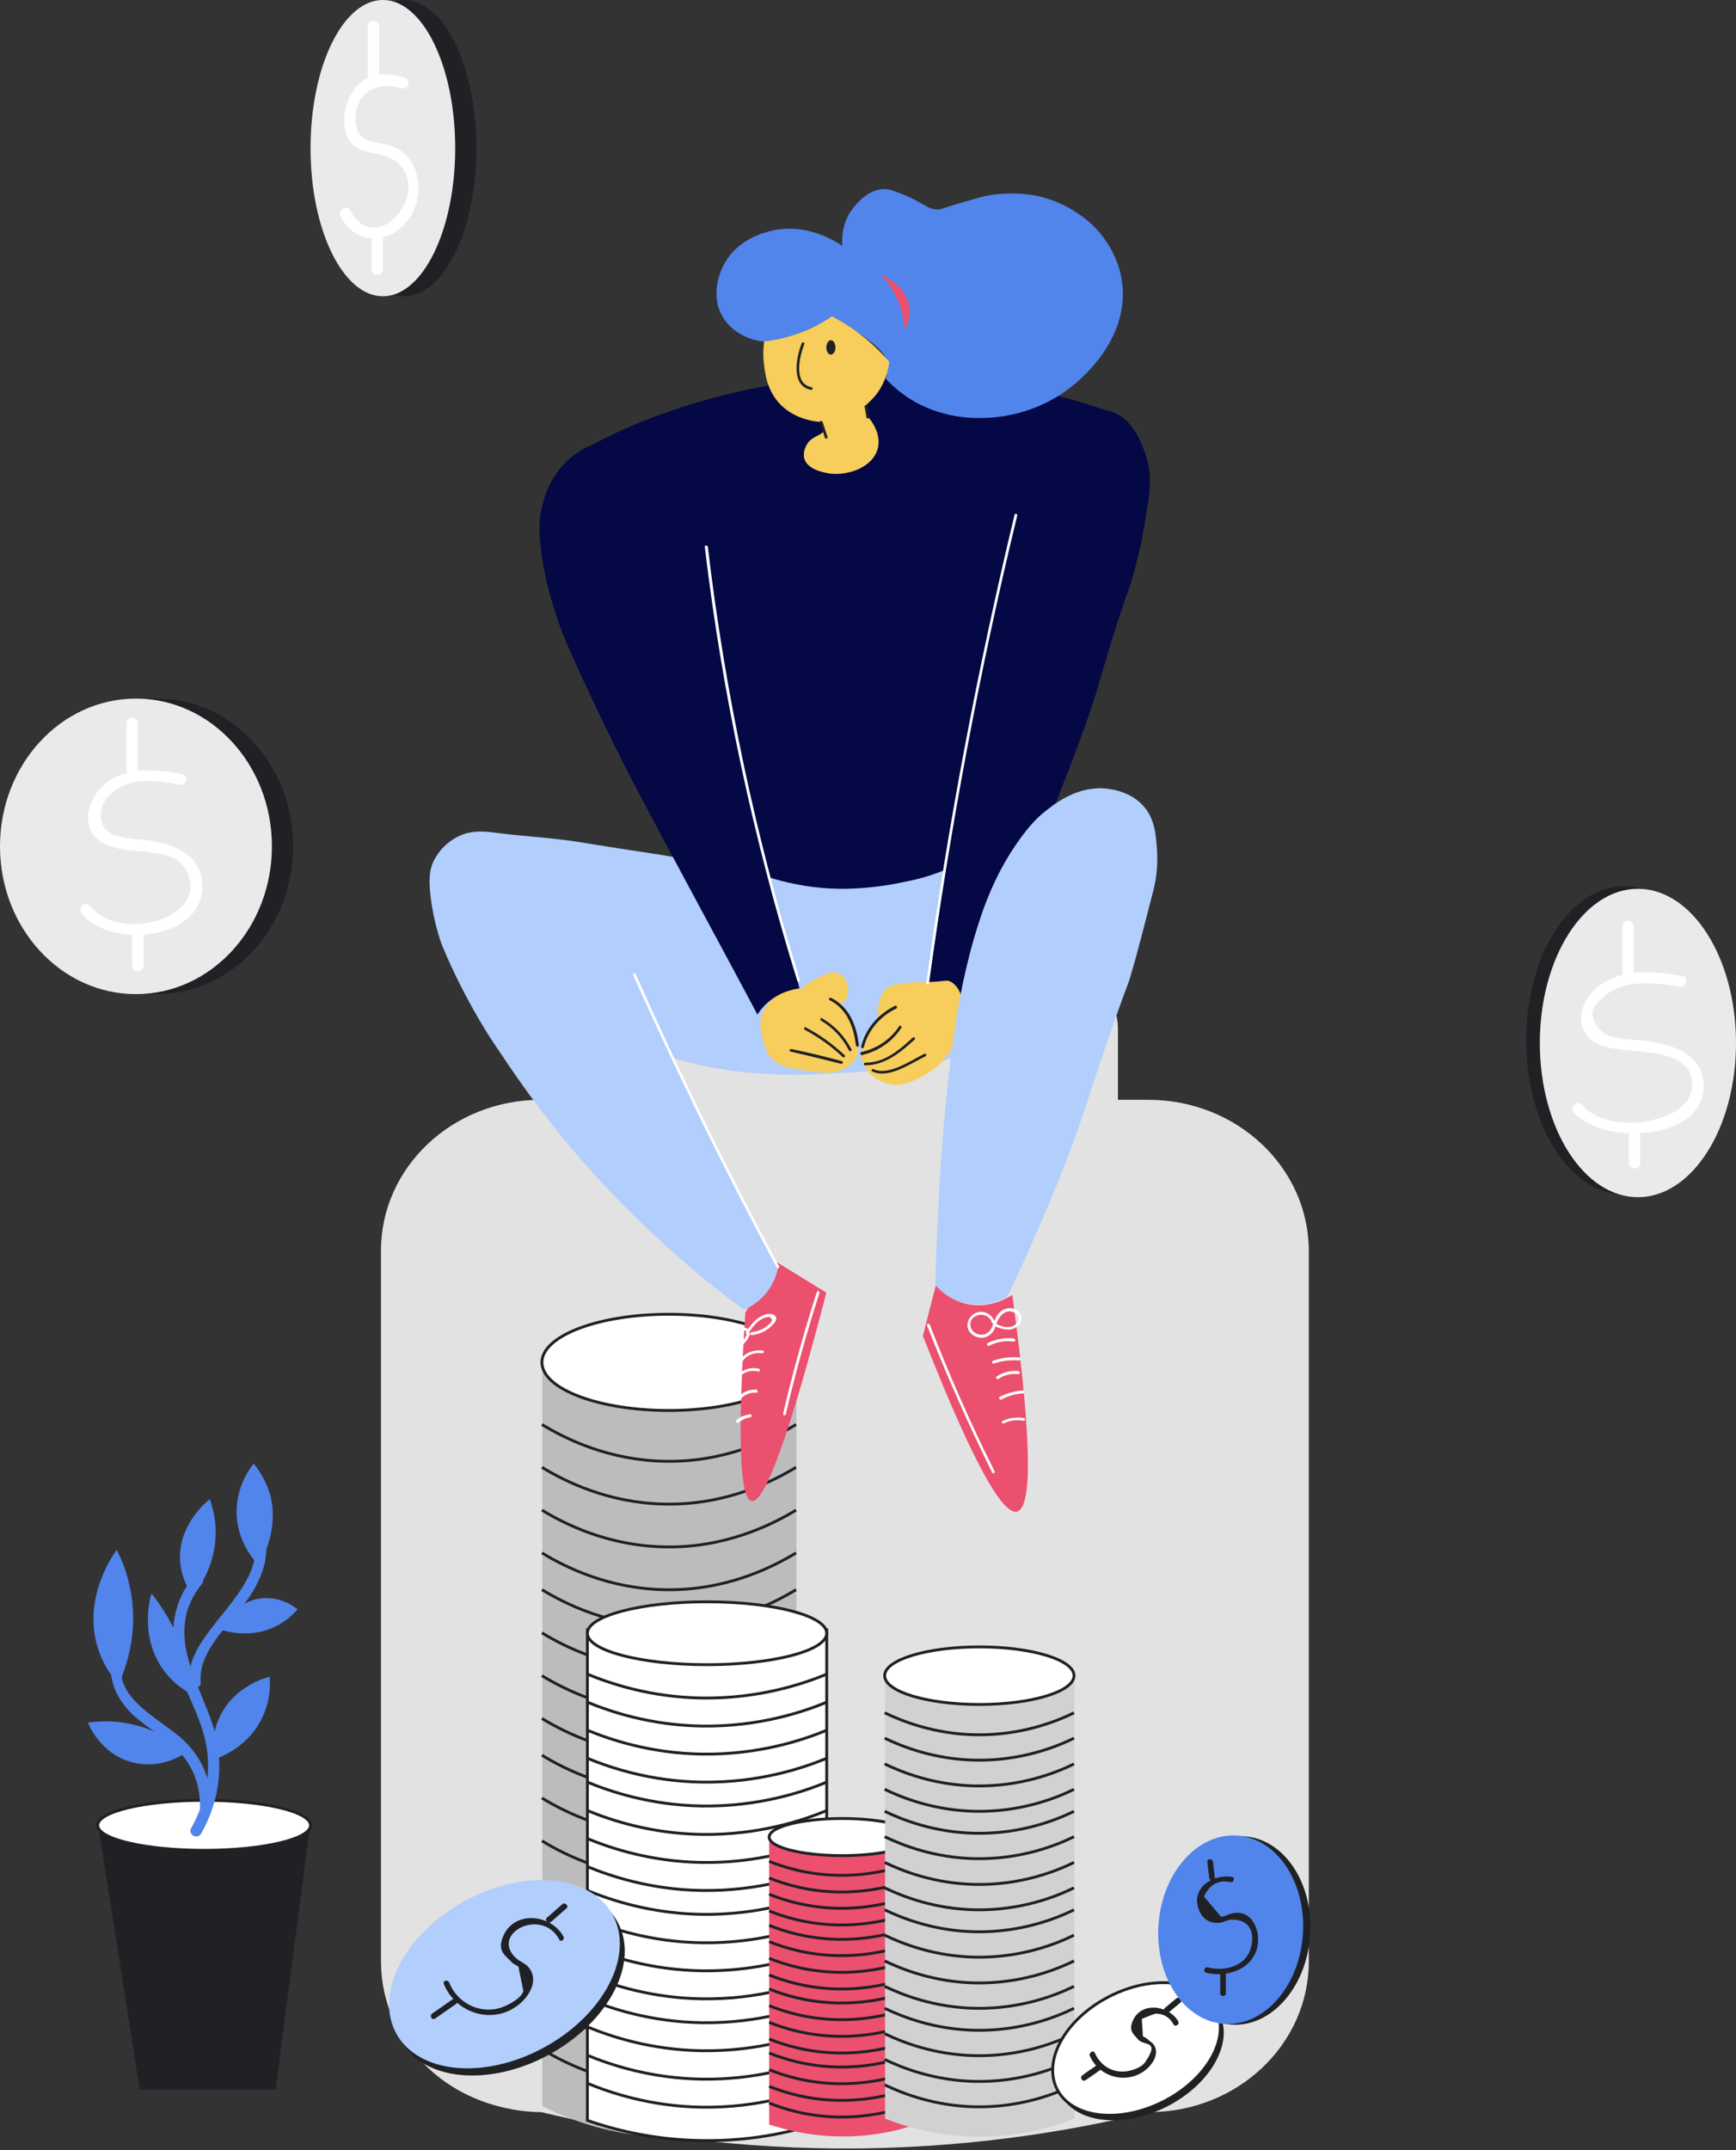 <?xml version="1.0" encoding="utf-8"?>
<!-- Generator: Adobe Illustrator 23.0.3, SVG Export Plug-In . SVG Version: 6.00 Build 0)  -->
<svg version="1.1" xmlns="http://www.w3.org/2000/svg" xmlns:xlink="http://www.w3.org/1999/xlink" x="0px" y="0px"
	 viewBox="0 0 458.4 567.5" style="enable-background:new 0 0 458.4 567.5;" xml:space="preserve">
<rect x="0" y="0" width="458.4" height="567.5" fill="#333333" stroke="none"/>
<style type="text/css">
	.st0{fill:#E2E2E2;}
	.st1{fill:#BCBCBC;}
	.st2{fill:#FFFFFF;stroke:#202124;stroke-width:0.75;stroke-miterlimit:10;}
	.st3{fill:none;stroke:#202124;stroke-width:0.75;stroke-miterlimit:10;}
	.st4{fill:#EB506E;}
	.st5{fill:#D1D1D1;}
	.st6{fill:#202124;}
	.st7{fill:#B1CEFC;}
	.st8{fill:#5185EC;}
	.st9{fill:#EAEAEA;}
	.st10{fill:#FFFFFF;}
	.st11{fill:none;}
	.st12{fill:#040844;}
	.st13{fill:#F7CD5B;}
</style>
<g id="bank">
	<path class="st0" d="M303.2,290.3h-8v-18.8c0-8.4-7.3-15.3-16.2-15.3H170.4c-8.9,0-16.2,6.8-16.2,15.3v18.8h-11.4
		c-23.3,0-42.2,17.8-42.2,39.8v187.6c0,11,4.7,20.9,12.4,28.1c12.1,11.4,27.1,11.7,29.9,11.7c20,4.8,46.7,9.4,78.4,9.6
		c33.4,0.2,61.5-4.6,82.1-9.6c23.3,0,42.2-17.8,42.2-39.8V330.1C345.5,308.1,326.6,290.3,303.2,290.3z"/>
	<path class="st1" d="M210.2,555.9c-7.5,3.8-19.9,8.5-35.3,8.1c-13.6-0.3-24.6-4.5-31.7-8.1c0-65.9,0-131.8,0-197.7h67.1V555.9z"/>
	<ellipse class="st2" cx="176.6" cy="359.6" rx="33.5" ry="12.7"/>
	<path class="st3" d="M143.1,376c6.4,3.9,17.7,9.4,32.2,9.7c15.9,0.4,28.3-5.7,34.9-9.7"/>
	<path class="st3" d="M143.1,387.3c6.4,3.9,17.7,9.4,32.2,9.7c15.9,0.4,28.3-5.7,34.9-9.7"/>
	<path class="st3" d="M143.1,398.6c6.4,3.9,17.7,9.4,32.2,9.7c15.9,0.4,28.3-5.7,34.9-9.7"/>
	<path class="st3" d="M143.1,409.9c6.4,3.9,17.7,9.4,32.2,9.7c15.9,0.4,28.3-5.7,34.9-9.7"/>
	<path class="st3" d="M143.1,419.6c6.4,3.9,17.7,9.4,32.2,9.7c15.9,0.4,28.3-5.7,34.9-9.7"/>
	<path class="st3" d="M143.1,431c6.4,3.9,17.7,9.4,32.2,9.7c15.9,0.4,28.3-5.7,34.9-9.7"/>
	<path class="st3" d="M143.1,442.3c6.4,3.9,17.7,9.4,32.2,9.7c15.9,0.4,28.3-5.7,34.9-9.7"/>
	<path class="st3" d="M143.1,453.6c6.4,3.9,17.7,9.4,32.2,9.7c15.9,0.4,28.3-5.7,34.9-9.7"/>
	<path class="st3" d="M143.1,463.3c6.4,3.9,17.7,9.4,32.2,9.7c15.9,0.4,28.3-5.7,34.9-9.7"/>
	<path class="st3" d="M143.1,474.6c6.4,3.9,17.7,9.4,32.2,9.7c15.9,0.4,28.3-5.7,34.9-9.7"/>
	<path class="st3" d="M143.1,485.9c6.4,3.9,17.7,9.4,32.2,9.7c15.9,0.4,28.3-5.7,34.9-9.7"/>
	<path class="st3" d="M143.1,497.3c6.4,3.9,17.7,9.4,32.2,9.7c15.9,0.4,28.3-5.7,34.9-9.7"/>
	<path class="st3" d="M143.1,507c6.4,3.9,17.7,9.4,32.2,9.7c15.9,0.4,28.3-5.7,34.9-9.7"/>
	<path class="st3" d="M143.1,518.3c6.4,3.9,17.7,9.4,32.2,9.7c15.9,0.4,28.3-5.7,34.9-9.7"/>
	<path class="st3" d="M143.1,529.6c6.4,3.9,17.7,9.4,32.2,9.7c15.9,0.4,28.3-5.7,34.9-9.7"/>
	<path class="st3" d="M143.1,540.9c6.4,3.9,17.7,9.4,32.2,9.7c15.9,0.4,28.3-5.7,34.9-9.7"/>
	<path class="st2" d="M218.3,559.7c-7.1,2.5-18.7,5.6-33.3,5.3c-12.8-0.2-23.2-3-29.9-5.3c0-43.2,0-86.3,0-129.5h63.2V559.7z"/>
	<ellipse class="st2" cx="186.7" cy="431.1" rx="31.6" ry="8.3"/>
	<path class="st3" d="M155.1,441.9c6.1,2.5,16.7,6.1,30.3,6.3c15,0.2,26.6-3.7,32.9-6.3"/>
	<path class="st3" d="M155.1,449.3c6.1,2.5,16.7,6.1,30.3,6.3c15,0.2,26.6-3.7,32.9-6.3"/>
	<path class="st3" d="M155.1,456.7c6.1,2.5,16.7,6.1,30.3,6.3c15,0.2,26.6-3.7,32.9-6.3"/>
	<path class="st3" d="M155.1,464.1c6.1,2.5,16.7,6.1,30.3,6.3c15,0.2,26.6-3.7,32.9-6.3"/>
	<path class="st3" d="M155.1,470.4c6.1,2.5,16.7,6.1,30.3,6.3c15,0.2,26.6-3.7,32.9-6.3"/>
	<path class="st3" d="M155.1,477.9c6.1,2.5,16.7,6.1,30.3,6.3c15,0.2,26.6-3.7,32.9-6.3"/>
	<path class="st3" d="M155.1,485.3c6.1,2.5,16.7,6.1,30.3,6.3c15,0.2,26.6-3.7,32.9-6.3"/>
	<path class="st3" d="M155.1,492.7c6.1,2.5,16.7,6.1,30.3,6.3c15,0.2,26.6-3.7,32.9-6.3"/>
	<path class="st3" d="M155.1,499c6.1,2.5,16.7,6.1,30.3,6.3c15,0.2,26.6-3.7,32.9-6.3"/>
	<path class="st3" d="M155.1,506.5c6.1,2.5,16.7,6.1,30.3,6.3c15,0.2,26.6-3.7,32.9-6.3"/>
	<path class="st3" d="M155.1,513.9c6.1,2.5,16.7,6.1,30.3,6.3c15,0.2,26.6-3.7,32.9-6.3"/>
	<path class="st3" d="M155.1,521.3c6.1,2.5,16.7,6.1,30.3,6.3c15,0.2,26.6-3.7,32.9-6.3"/>
	<path class="st3" d="M155.1,527.6c6.1,2.5,16.7,6.1,30.3,6.3c15,0.2,26.6-3.7,32.9-6.3"/>
	<path class="st3" d="M155.1,535c6.1,2.5,16.7,6.1,30.3,6.3c15,0.2,26.6-3.7,32.9-6.3"/>
	<path class="st3" d="M155.1,542.5c6.1,2.5,16.7,6.1,30.3,6.3c15,0.2,26.6-3.7,32.9-6.3"/>
	<path class="st3" d="M155.1,549.9c6.1,2.5,16.7,6.1,30.3,6.3c15,0.2,26.6-3.7,32.9-6.3"/>
	<path class="st4" d="M241.7,560.8c-4.3,1.5-11.4,3.3-20.3,3.1c-7.8-0.1-14.1-1.8-18.3-3.1c0-25.5,0-51,0-76.4h38.6V560.8z"/>
	<ellipse class="st2" cx="222.4" cy="484.9" rx="19.3" ry="4.9"/>
	<path class="st3" d="M203.1,491.3c3.7,1.5,10.2,3.6,18.5,3.7c9.2,0.1,16.3-2.2,20.1-3.7"/>
	<path class="st3" d="M203.1,495.7c3.7,1.5,10.2,3.6,18.5,3.7c9.2,0.1,16.3-2.2,20.1-3.7"/>
	<path class="st3" d="M203.1,500c3.7,1.5,10.2,3.6,18.5,3.7c9.2,0.1,16.3-2.2,20.1-3.7"/>
	<path class="st3" d="M203.1,504.4c3.7,1.5,10.2,3.6,18.5,3.7c9.2,0.1,16.3-2.2,20.1-3.7"/>
	<path class="st3" d="M203.1,508.2c3.7,1.5,10.2,3.6,18.5,3.7c9.2,0.1,16.3-2.2,20.1-3.7"/>
	<path class="st3" d="M203.1,512.5c3.7,1.5,10.2,3.6,18.5,3.7c9.2,0.1,16.3-2.2,20.1-3.7"/>
	<path class="st3" d="M203.1,516.9c3.7,1.5,10.2,3.6,18.5,3.7c9.2,0.1,16.3-2.2,20.1-3.7"/>
	<path class="st3" d="M203.1,521.3c3.7,1.5,10.2,3.6,18.5,3.7c9.2,0.1,16.3-2.2,20.1-3.7"/>
	<path class="st3" d="M203.1,525c3.7,1.5,10.2,3.6,18.5,3.7c9.2,0.1,16.3-2.2,20.1-3.7"/>
	<path class="st3" d="M203.1,529.4c3.7,1.5,10.2,3.6,18.5,3.7c9.2,0.1,16.3-2.2,20.1-3.7"/>
	<path class="st3" d="M203.1,533.8c3.7,1.5,10.2,3.6,18.5,3.7c9.2,0.1,16.3-2.2,20.1-3.7"/>
	<path class="st3" d="M203.1,538.2c3.7,1.5,10.2,3.6,18.5,3.7c9.2,0.1,16.3-2.2,20.1-3.7"/>
	<path class="st3" d="M203.1,541.9c3.7,1.5,10.2,3.6,18.5,3.7c9.2,0.1,16.3-2.2,20.1-3.7"/>
	<path class="st3" d="M203.1,546.3c3.7,1.5,10.2,3.6,18.5,3.7c9.2,0.1,16.3-2.2,20.1-3.7"/>
	<path class="st3" d="M203.1,550.7c3.7,1.5,10.2,3.6,18.5,3.7c9.2,0.1,16.3-2.2,20.1-3.7"/>
	<path class="st3" d="M203.1,555.1c3.7,1.5,10.2,3.6,18.5,3.7c9.2,0.1,16.3-2.2,20.1-3.7"/>
	<path class="st5" d="M283.6,559.2c-5.6,2.2-14.8,5.1-26.3,4.8c-10.2-0.2-18.3-2.7-23.6-4.8c0-39.2,0-78.5,0-117.7h50V559.2z"/>
	<ellipse class="st2" cx="258.6" cy="442.3" rx="25" ry="7.6"/>
	<path class="st3" d="M233.6,452.1c4.8,2.3,13.2,5.6,24,5.8c11.9,0.2,21.1-3.4,26-5.8"/>
	<path class="st3" d="M233.6,458.8c4.8,2.3,13.2,5.6,24,5.8c11.9,0.2,21.1-3.4,26-5.8"/>
	<path class="st3" d="M233.6,465.6c4.8,2.3,13.2,5.6,24,5.8c11.9,0.2,21.1-3.4,26-5.8"/>
	<path class="st3" d="M233.6,472.3c4.8,2.3,13.2,5.6,24,5.8c11.9,0.2,21.1-3.4,26-5.8"/>
	<path class="st3" d="M233.6,478.1c4.8,2.3,13.2,5.6,24,5.8c11.9,0.2,21.1-3.4,26-5.8"/>
	<path class="st3" d="M233.6,484.8c4.8,2.3,13.2,5.6,24,5.8c11.9,0.2,21.1-3.4,26-5.8"/>
	<path class="st3" d="M233.6,491.6c4.8,2.3,13.2,5.6,24,5.8c11.9,0.2,21.1-3.4,26-5.8"/>
	<path class="st3" d="M233.6,498.3c4.8,2.3,13.2,5.6,24,5.8c11.9,0.2,21.1-3.4,26-5.8"/>
	<path class="st3" d="M233.6,504.1c4.8,2.3,13.2,5.6,24,5.8c11.9,0.2,21.1-3.4,26-5.8"/>
	<path class="st3" d="M233.6,510.8c4.8,2.3,13.2,5.6,24,5.8c11.9,0.2,21.1-3.4,26-5.8"/>
	<path class="st3" d="M233.6,517.6c4.8,2.3,13.2,5.6,24,5.8c11.9,0.2,21.1-3.4,26-5.8"/>
	<path class="st3" d="M233.6,524.3c4.8,2.3,13.2,5.6,24,5.8c11.9,0.2,21.1-3.4,26-5.8"/>
	<path class="st3" d="M233.6,530.1c4.8,2.3,13.2,5.6,24,5.8c11.9,0.2,21.1-3.4,26-5.8"/>
	<path class="st3" d="M233.6,536.8c4.8,2.3,13.2,5.6,24,5.8c11.9,0.2,21.1-3.4,26-5.8"/>
	<path class="st3" d="M233.6,543.6c4.8,2.3,13.2,5.6,24,5.8c11.9,0.2,21.1-3.4,26-5.8"/>
	<path class="st3" d="M233.6,550.3c4.8,2.3,13.2,5.6,24,5.8c11.9,0.2,21.1-3.4,26-5.8"/>
	
		<ellipse transform="matrix(0.876 -0.481 0.481 0.876 -235.227 129.505)" class="st6" cx="134.8" cy="523.2" rx="32.6" ry="22"/>
	
		<ellipse transform="matrix(0.876 -0.481 0.481 0.876 -234.484 128.652)" class="st7" cx="133.5" cy="521.3" rx="32.6" ry="22"/>
	<g>
		<g>
			<path class="st6" d="M148.5,502.6c-1.4,1.2-2.7,2.4-4.1,3.6c-0.7,0.6,0.3,1.7,1.1,1.1c1.4-1.2,2.7-2.4,4.1-3.6
				C150.3,503.1,149.2,502,148.5,502.6L148.5,502.6z"/>
		</g>
	</g>
	<g>
		<g>
			<path class="st6" d="M148.8,511.2c-3.3-6.1-13.4-7.1-16.1,0.3c-1.3,3.6,0.6,4.5,2.7,6.7c0.5,0.3,1,0.6,1.5,0.9
				c0.4,2.2,0.9,4.3,1.3,6.5c-0.7,2.1-4.6,4-6.5,4.5c-5.5,1.4-11-1.6-13.1-6.8c-0.4-0.9-1.8-0.5-1.4,0.4c3.3,8.1,13.7,11,20.4,4.9
				c2.5-2.3,4.5-6.1,2.1-9.2c-1-1.2-2.4-1.6-3.5-2.6c-6.8-6.4,6.7-13.4,11.4-5C147.9,512.8,149.2,512.1,148.8,511.2L148.8,511.2z"/>
		</g>
	</g>
	<g>
		<g>
			<path class="st6" d="M119.7,527.6c-1.9,1.3-3.7,2.6-5.6,3.9c-0.8,0.6,0,1.9,0.8,1.3c1.9-1.3,3.7-2.6,5.6-3.9
				C121.2,528.3,120.5,527,119.7,527.6L119.7,527.6z"/>
		</g>
	</g>
	
		<ellipse transform="matrix(0.893 -0.451 0.451 0.893 -212.061 193.807)" class="st6" cx="300.8" cy="542" rx="23.5" ry="15.6"/>
	
		<ellipse transform="matrix(0.893 -0.451 0.451 0.893 -211.568 193.244)" class="st2" cx="299.9" cy="540.7" rx="23.5" ry="15.6"/>
	<g>
		<g>
			<path class="st6" d="M310.6,527.5c-1,0.8-2,1.7-3,2.5c-0.7,0.6,0.3,1.7,1.1,1.1c1-0.8,2-1.7,3-2.5
				C312.4,527.9,311.3,526.9,310.6,527.5L310.6,527.5z"/>
		</g>
	</g>
	<g>
		<g>
			<path class="st6" d="M311.1,533.5c-2.5-4.3-10.1-5.3-12.1,0.2c-0.9,2.4,0.2,3.1,1.6,4.7c1.5,1.7,5.8,0,1.8,5.9
				c-1,1.4-3.1,2.1-4.7,2.4c-3.8,0.6-7.1-1.4-8.6-4.8c-0.4-0.9-1.7-0.1-1.3,0.8c2.5,5.7,9.9,7.6,14.8,3.6c1.7-1.4,3.4-3.9,2.3-6.2
				c-0.4-0.9-1.3-1.2-1.9-1.9c-0.4-0.3-0.8-0.5-1.2-0.7c-0.1-1.5-0.2-3.1-0.3-4.6c1.2-0.5,2.4-1,3.6-1.4c2.2,0,3.8,1,4.8,2.9
				C310.3,535.1,311.6,534.4,311.1,533.5L311.1,533.5z"/>
		</g>
	</g>
	<g>
		<g>
			<path class="st6" d="M289.8,545c-1.3,0.9-2.7,1.8-4,2.8c-0.8,0.5,0,1.8,0.8,1.3c1.3-0.9,2.7-1.8,4-2.8
				C291.3,545.7,290.6,544.4,289.8,545L289.8,545z"/>
		</g>
	</g>
	
		<ellipse transform="matrix(7.082600e-02 -0.998 0.998 7.082600e-02 -204.928 799.401)" class="st6" cx="326.6" cy="509.7" rx="24.9" ry="19.1"/>
	
		<ellipse transform="matrix(7.082600e-02 -0.998 0.998 7.082600e-02 -206.612 797.309)" class="st8" cx="324.7" cy="509.6" rx="24.9" ry="19.1"/>
	<g>
		<g>
			<path class="st6" d="M318.8,491.5c0.2,1.4,0.3,2.8,0.5,4.2c0.1,0.9,1.6,1,1.5,0c-0.2-1.4-0.3-2.8-0.5-4.2
				C320.2,490.5,318.7,490.5,318.8,491.5L318.8,491.5z"/>
		</g>
	</g>
	<g>
		<g>
			<path class="st6" d="M325.3,495.4c-5.1-0.8-11.2,3.1-8.6,9c1,2.3,2.9,3.4,5.4,3.1c1-0.1,2.1-0.8,3.1-0.8c5.6-0.1,6.1,4.5,5,7.8
				c-1.6,4.7-7,5.9-11.3,4.8c-0.9-0.2-1.3,1.2-0.4,1.4c6.3,1.6,13.9-1.7,13.7-9c0-2.3-1.1-5.2-3.3-6.3c-1.1-0.6-2.2-0.6-3.4-0.4
				c-0.8,0.1-2.3,1-3.1,0.9c-1.5-1.8-3-3.5-4.5-5.3c1.5-3.2,3.9-4.5,7.1-3.8C325.8,497,326.2,495.5,325.3,495.4L325.3,495.4z"/>
		</g>
	</g>
	<g>
		<g>
			<path class="st6" d="M322.2,520.9c0,1.7,0,3.5,0,5.2c0,1,1.5,1,1.5,0c0-1.7,0-3.5,0-5.2C323.7,520,322.2,520,322.2,520.9
				L322.2,520.9z"/>
		</g>
	</g>
</g>
<g id="coins">
	<ellipse class="st6" cx="41.5" cy="223.4" rx="35.9" ry="39"/>
	<ellipse class="st6" cx="106.7" cy="39.1" rx="19.1" ry="39.1"/>
	<ellipse class="st6" cx="428.9" cy="274.6" rx="25.9" ry="40.7"/>
	<ellipse class="st9" cx="35.9" cy="223.4" rx="35.9" ry="39"/>
	<ellipse class="st9" cx="101.1" cy="39.1" rx="19.1" ry="39.1"/>
	<ellipse class="st9" cx="432.5" cy="275.3" rx="25.9" ry="40.7"/>
	<g>
		<g>
			<path class="st10" d="M33.4,190.9c0,4.1,0,8.2,0,12.4c0,1.9,3,1.9,3,0c0-4.1,0-8.2,0-12.4C36.4,188.9,33.4,188.9,33.4,190.9
				L33.4,190.9z"/>
		</g>
	</g>
	<g>
		<g>
			<path class="st10" d="M48.1,204.3c-7-1.3-15.1-2.1-20.8,3c-4.1,3.7-6.1,10.6-1.2,14.5c6.7,5.3,21.2-0.2,23.9,10
				c1.9,7.4-6.2,11.4-12.3,12c-5.2,0.5-10.5-0.5-14-4.7c-1.2-1.5-3.3,0.6-2.1,2.1c8.1,9.8,34,6.7,31.7-9.2c-1-6.9-8.3-9.4-14.3-10.2
				c-2.7-0.4-5.7-0.4-8.3-1.2c-5.4-1.7-5-7.6-1.7-10.8c4.9-4.8,12.3-3.9,18.4-2.7C49.2,207.6,50,204.7,48.1,204.3L48.1,204.3z"/>
		</g>
	</g>
	<g>
		<g>
			<path class="st10" d="M34.9,246.7c0,2.7,0,5.5,0,8.2c0,1.9,3,1.9,3,0c0-2.7,0-5.5,0-8.2C37.9,244.8,34.9,244.8,34.9,246.7
				L34.9,246.7z"/>
		</g>
	</g>
	<g>
		<g>
			<path class="st10" d="M97.1,7c0,4.1,0,8.2,0,12.4c0,1.9,3,1.9,3,0c0-4.1,0-8.2,0-12.4C100.1,5.1,97.1,5.1,97.1,7L97.1,7z"/>
		</g>
	</g>
	<g>
		<g>
			<path class="st10" d="M106.8,20.5c-4.8-1.4-9.4-1.6-12.8,2.5c-2.7,3.3-4,8.5-2.5,12.6c2.3,6.2,9,3.6,13.3,7.2
				c9.4,8-5.5,25.6-12.3,12.8c-0.9-1.7-3.5-0.2-2.6,1.5c5.6,10.6,18.8,5.5,20.4-5.1c0.8-5-0.9-10.6-5.8-13
				c-4.5-2.2-10.4-0.1-10.6-7.4c-0.2-7.3,5.8-10.2,12.2-8.3C107.9,23.9,108.7,21.1,106.8,20.5L106.8,20.5z"/>
		</g>
	</g>
	<g>
		<g>
			<path class="st10" d="M98.1,62.9c0,2.7,0,5.5,0,8.2c0,1.9,3,1.9,3,0c0-2.7,0-5.5,0-8.2C101.1,61,98.1,61,98.1,62.9L98.1,62.9z"/>
		</g>
	</g>
	<g>
		<g>
			<path class="st10" d="M428.4,244.5c0,4,0,8,0,12.1c0,1.9,3,1.9,3,0c0-4,0-8,0-12.1C431.4,242.6,428.4,242.6,428.4,244.5
				L428.4,244.5z"/>
		</g>
	</g>
	<g>
		<g>
			<path class="st10" d="M444.2,257.6c-7.7-1.3-16.6-2.2-22.9,3.4c-4.5,4-5.7,11.2,0.3,14.4c6.6,3.6,25-0.3,25.2,10.7
				c0.2,7.4-9.6,10-15.3,10.2c-5.1,0.2-10.3-0.8-13.8-4.7c-1.3-1.4-3.4,0.7-2.1,2.1c8.2,9,36.6,7.4,34.1-9c-1.1-7.1-9.5-9.3-15.5-10
				c-2.9-0.3-6-0.3-8.9-1.1c-2.3-0.6-4.9-3.7-4.8-6.2c0.1-1.8,2.1-3.6,3.3-4.6c5.5-4.4,13.2-3.4,19.6-2.4
				C445.3,260.8,446.1,257.9,444.2,257.6L444.2,257.6z"/>
		</g>
	</g>
	<g>
		<g>
			<path class="st10" d="M430.1,299c0,2.7,0,5.4,0,8c0,1.9,3,1.9,3,0c0-2.7,0-5.4,0-8C433.1,297.1,430.1,297.1,430.1,299L430.1,299z
				"/>
		</g>
	</g>
</g>
<g id="character">
	<g id="leg_right">
		<path class="st4" d="M196.8,346.5c-2.1,32.7-1.5,49.3,1.7,49.7c3.5,0.5,10.1-17.9,19.7-55c-4.5-2.8-9-5.5-13.5-8.3
			C202.1,337.4,199.5,341.9,196.8,346.5z"/>
		<g>
			<g>
				<path class="st10" d="M197.6,350.8c-1.4-0.8-2.9-0.2-4.1,0.8c-0.9,0.8-2.5,2.3-1.6,3.6c0.7,1,2.2,0.8,3.1,0.4
					c1.4-0.6,2.5-1.9,3-3.4c0.2-0.5-0.6-0.6-0.7-0.2c-0.5,1.4-2.4,3.7-4.2,3.1c-1.6-0.6,0.2-2.3,0.8-2.9c0.9-0.8,2.1-1.4,3.3-0.8
					C197.6,351.7,198,351,197.6,350.8L197.6,350.8z"/>
			</g>
		</g>
		<g>
			<g>
				<path class="st10" d="M197.6,352c1.1-1.8,2.6-3.8,4.8-4.3c0.7-0.3,1.2,0,1.5,0.8c-0.1,0.2-0.3,0.4-0.4,0.6c-0.4,0.5-1,1-1.5,1.3
					c-1.1,0.7-2.3,1.1-3.5,1.2c-0.5,0.1-0.5,0.8,0,0.8c1.9-0.2,3.6-0.9,5-2.2c0.8-0.7,2.2-2.1,1-3c-1-0.8-2.8-0.2-3.8,0.4
					c-1.6,0.9-2.7,2.5-3.7,4C196.7,352.1,197.3,352.4,197.6,352L197.6,352z"/>
			</g>
		</g>
		<g>
			<g>
				<path class="st10" d="M196.1,359.3c1.1-1.7,3.2-2.4,5.1-2.1c0.5,0.1,0.7-0.7,0.2-0.7c-2.3-0.3-4.7,0.5-6,2.5
					C195.1,359.3,195.8,359.7,196.1,359.3L196.1,359.3z"/>
			</g>
		</g>
		<g>
			<g>
				<path class="st10" d="M195.5,363.2c1.3-1.2,3-1.6,4.7-1.2c0.5,0.1,0.7-0.6,0.2-0.7c-1.9-0.5-3.9,0-5.4,1.4
					C194.6,363,195.2,363.5,195.5,363.2L195.5,363.2z"/>
			</g>
		</g>
		<g>
			<g>
				<path class="st10" d="M195.5,369.4c1-1.3,2.6-1.9,4.2-1.8c0.5,0,0.5-0.7,0-0.8c-1.8-0.1-3.6,0.6-4.8,2
					C194.7,369.3,195.2,369.8,195.5,369.4L195.5,369.4z"/>
			</g>
		</g>
		<g>
			<g>
				<path class="st10" d="M194.9,375.5c1-0.7,2-1.2,3.2-1.4c0.5-0.1,0.5-0.8,0-0.8c-1.3,0.2-2.6,0.6-3.6,1.5
					C194.2,375.1,194.5,375.8,194.9,375.5L194.9,375.5z"/>
			</g>
		</g>
		<g>
			<g>
				<path class="st10" d="M215.7,341c-3.4,10.6-6.4,21.3-8.9,32.1c-0.1,0.5,0.6,0.7,0.7,0.2c2.5-10.8,5.5-21.5,8.9-32.1
					C216.5,340.8,215.8,340.6,215.7,341L215.7,341z"/>
			</g>
		</g>
		<path class="st7" d="M195.5,229.6c-3.9-0.8-9.3-1.9-15.6-3c-9.1-1.7-8.4-1.3-27.4-4.4c-6.9-1.1-13.9-1.4-20.8-2.3
			c-3.1-0.4-6.5-0.9-10.1,0.6c-5.1,2.2-7.1,6.7-7.3,7.2c-0.8,2-1.1,4-0.7,8.1c0.9,8.3,3.3,14.3,3.5,14.6
			c5.4,12.9,12.2,23.3,12.2,23.3c6.2,9.3,12.8,19.3,23.8,32c9.8,11.3,19.2,20.1,26.7,26.7c6.3,5.5,12,9.9,16.6,13.3
			c1.3-0.5,3.4-1.6,5.3-3.7c2.8-3,3.5-6.2,3.8-7.6c-3.8-7.1-7.6-14.3-11.4-21.7c-5.8-11.4-11.2-22.5-16.3-33.5
			c2.7,0.9,6.4,1.9,10.9,2.7c7,1.3,12.4,1.5,17.4,1.7c6.6,0.2,11.6-0.1,21.6-0.7c8.1-0.5,10.8-0.9,12.9-1.2c7.1-1.2,11.6-2,15.3-5.1
			c2.2-1.9,4.1-4.6,5.6-10c1-3.8,6.8-24.8-4.2-37.5C246,216.1,218.3,213.5,195.5,229.6z"/>
		<g>
			<path class="st11" d="M192.6,229.1c-19.6-4.2-39.5-7.3-59.5-9.1c-5.5-0.5-11.7-0.7-15.7,2.8c-3.6,3.2-4.1,8.4-3.7,13.1
				c1,11.9,6.7,23,12.9,33.4c17.8,29.4,41.6,55.5,69.8,76.5"/>
		</g>
		<g>
			<g>
				<path class="st10" d="M167.2,257.4c11.7,26.2,24.3,51.9,37.9,77.2c0.2,0.4,0.9,0,0.6-0.4c-13.6-25.2-26.2-51-37.9-77.2
					C167.7,256.6,167,257,167.2,257.4L167.2,257.4z"/>
			</g>
		</g>
		<g>
			<path class="st11" d="M197.4,345.1c3.7-1.4,6.3-4.8,6.6-8.6"/>
		</g>
		<g>
			<path class="st11" d="M176.4,278.3c15.9,6.6,34,5.7,51.3,4.7c10.3-0.6,21.3-1.4,29.6-7.2"/>
		</g>
	</g>
	<g id="torso">
		<path class="st12" d="M152.4,119.6c2.6-1.5,6.3-3.5,10.8-5.6c1.9-0.9,10.8-5,23.7-8.6c6.9-1.9,16.1-4,27-5.3
			c16.1-1.9,29.5-1.2,38.2-0.4c16.4,1.6,30.1,5.2,40.6,8.8c0.4,5.8,0.7,11.6,1.1,17.4c-1.2,3.4-3,8.7-5.4,15.2
			c-9.5,26.2-13.9,35.3-19.7,52.5c-2.4,7-5.7,17.4-8.9,30.4c-2,1.4-4.8,3.2-8.4,4.8c-5.2,2.4-9.6,3.4-12.7,4
			c-8.7,1.9-15.7,1.8-17.1,1.8c-13-0.2-23.4-4.4-29.5-7.4c-3.5-8.3-6.9-16.7-10.2-25.2C170.8,173.8,161.1,146.3,152.4,119.6z"/>
		<g>
			<path class="st11" d="M154,118.5c41-21.7,92.2-25.7,136.4-10.6"/>
		</g>
		<g>
			<g>
				<path class="st6" d="M158.8,141.6c10.3,28.8,21.3,57.4,33,85.7c0.2,0.4,0.9,0.2,0.7-0.2c-11.7-28.3-22.7-56.9-33-85.7
					C159.4,140.9,158.7,141.1,158.8,141.6L158.8,141.6z"/>
			</g>
		</g>
		<g>
			<path class="st11" d="M195.5,229.6c20.1,8,44.2,6.4,62.9-4.2"/>
		</g>
		<g>
			<g>
				<path class="st6" d="M293.5,125.8c-11,32.8-26,64.3-34,98.1c-0.1,0.5,0.6,0.7,0.7,0.2c7.9-33.8,22.9-65.3,34-98.1
					C294.3,125.6,293.6,125.4,293.5,125.8L293.5,125.8z"/>
			</g>
		</g>
	</g>
	<g id="head">
		<path class="st8" d="M233.8,94.5c-0.3-0.8-1.2-2.9-8.3-7.4c-2.3-1.5-4.4-2.6-5.8-3.3c-1.2,0.8-3.1,1.8-5.4,2.8
			c-5.3,2.4-8.9,4-13.1,3.5c-3.4-0.4-7.6-2.3-10-5.9c-4.3-6.3-0.5-13.7,0.1-14.6c3.5-6.5,10.5-8.2,12.1-8.6c9.9-2.5,17.9,3.2,19,3.9
			c-0.1-1.5-0.2-5.2,2.1-8.9c0.5-0.7,3.9-6,9-6.1c1.3,0,2.6,0.5,5.1,1.5c5.3,2.1,6.2,3.9,9.1,3.9c0.6,0,0.6-0.1,4.5-1.3
			c0,0,2.7-0.8,6.5-1.9c3.7-1,9-1.4,14-0.6c9.9,1.7,15.8,7.9,16.7,8.8c1.7,1.9,6,6.9,6.9,14.3c1.8,13.7-9,23.6-11.3,25.7
			c-2.7,2.5-8.8,7.3-18.1,9.2c-3,0.6-13.1,2.5-23.5-2.5c-4.6-2.2-7.6-5-9.5-7C234.5,97.4,234.1,95.5,233.8,94.5z"/>
		<path class="st4" d="M232.5,72.5c1.1,1.1,2.3,2.5,3.3,4.3c2.4,4.1,3,8,3.1,10.4c0.5-0.9,1.9-3.7,1-7.2
			C238.5,74.7,232.9,72.7,232.5,72.5z"/>
		<path class="st13" d="M201.8,90.1c-0.2,1.4-0.4,3.4-0.1,5.7c0.3,2.8,0.8,7.2,4.3,10.9c3.9,4,9.2,4.6,10.9,4.7
			c0.4,0.5,0.9,1.3,0.7,2.1c-0.4,1.4-2.6,1.4-4.1,3.2c-1,1.2-1.5,2.9-1.1,4.4c0.9,3.1,6.1,3.8,6.7,3.9c4.6,0.6,11.4-1.5,12.7-6.7
			c1-4.1-2.1-7.7-2.6-8.3c-0.1-1.1-0.2-2.1-0.4-3.2c1-0.9,2.4-2.2,3.5-4c1.8-2.9,2.3-5.6,2.5-7.3c-1.4-1.6-3-3.3-4.9-5
			c-3.6-3.2-7.2-5.4-10.2-7c-1.5,1-3.3,2.1-5.4,3.1C209.5,88.8,205.1,89.8,201.8,90.1z"/>
		<ellipse class="st6" cx="219.4" cy="91.7" rx="1.2" ry="1.9"/>
		<g>
			<path class="st11" d="M202.1,90.4c-1,4.6-0.3,9.5,2,13.7c0.9,1.6,2.1,3.1,3.6,4.2c1.1,0.8,2.5,1.4,3.8,1.9
				c5.1,1.6,10.9,0.9,15.4-1.9c4.5-2.8,7.4-7.6,7.8-12.6"/>
		</g>
		<g>
			<g>
				<path class="st6" d="M216.5,111.5c0.4,1.3,0.9,2.7,1.3,4c0.1,0.5,0.9,0.3,0.7-0.2c-0.4-1.3-0.9-2.7-1.3-4
					C217,110.9,216.3,111.1,216.5,111.5L216.5,111.5z"/>
			</g>
		</g>
		<g>
			<path class="st11" d="M217.2,113.8c-1.4,0.8-2.8,1.7-3.8,2.9c-1,1.2-1.6,2.9-1.1,4.4c0.7,2,3,3.1,5.2,3.2"/>
		</g>
		<g>
			<g>
				<path class="st6" d="M228.3,107.4c0.2,0.9,0.3,1.9,0.5,2.8c0.1,0.5,0.8,0.3,0.7-0.2c-0.2-0.9-0.3-1.9-0.5-2.8
					C228.9,106.7,228.2,106.9,228.3,107.4L228.3,107.4z"/>
			</g>
		</g>
		<g>
			<g>
				<path class="st6" d="M211.7,90.6c-1.4,3.6-3,11.2,2.4,12.3c0.5,0.1,0.7-0.6,0.2-0.7c-4.9-0.9-3.2-8.2-1.9-11.4
					C212.6,90.4,211.9,90.2,211.7,90.6L211.7,90.6z"/>
			</g>
		</g>
		<g>
			<path class="st11" d="M202.4,90.1c-4,0.2-8-1.7-10.5-4.7s-3.3-7-2.7-10.8c1.2-6.9,7.6-12.5,14.9-13.9c7.3-1.3,15.1,1.3,20.4,6.3
				c1.9,1.8,3.5,3.8,4.9,5.9c4.5,6.8,6.9,15,5.5,22.9"/>
		</g>
		<g>
			<path class="st11" d="M202.5,89.8c2.6,0.2,5-0.8,7.4-1.7c3.3-1.3,6.6-2.8,9.8-4.3"/>
		</g>
		<g>
			<path class="st11" d="M219.6,83.6c1.3,0.3,2.4,1.1,3.5,1.9c4.2,3,8.5,6.1,11.6,10.1"/>
		</g>
		<g>
			<path class="st11" d="M222.3,65c-0.5-4.6,1.5-9.3,5.1-12.3c1.7-1.4,3.7-2.5,6-2.7c2.2-0.2,4.6,0.6,5.9,2.4
				c0.6,0.8,0.9,1.7,1.6,2.4c2,2.1,5.6,1.2,8.4,0.2c5.2-1.9,10.6-3.6,16.2-3.9c10.6-0.6,21.4,4.7,26.9,13.3
				c5.5,8.6,5.4,20.1-0.4,28.5c-1.5,2.2-3.4,4.2-5.4,6c-7.2,6.5-16.5,11.1-26.4,11.7c-9.9,0.6-20.3-3.3-26.1-11"/>
		</g>
	</g>
	<g id="hand_right">
		<path class="st13" d="M203.7,264c-0.9,0.9-2.2,2.4-2.7,4.6c-0.5,2.1-0.1,3.7,0.4,5.5c0.5,2,0.9,3.6,2.1,5c2,2.4,5.1,2.9,9.9,3.6
			c3.6,0.5,5.7,0.8,8.2-0.1c0.8-0.3,4-1.5,4.8-4.2c0.3-0.9,0.1-1.9-0.3-4c-0.4-2.3-0.9-4.6-2.6-7c-0.6-0.8-1.2-1.5-1.6-1.9
			c0.4-0.3,1.9-1.6,2.1-3.8c0.1-1.8-0.8-4.1-2.6-4.8c-1.8-0.8-3.8,0.3-6.5,1.8c-1.7,0.9-2.9,1.9-3.7,2.6c-1.6-1.8-4.1-2.1-5.8-1
			C204.2,261.1,203.6,262.5,203.7,264z"/>
		<path class="st12" d="M154,118.5c-1.6,0.9-3.2,2.3-3.4,2.4c-5,4.3-6.6,9.5-7.2,11.8c-0.9,3-1.6,7.5,0.2,17.2
			c2,10.7,5.5,18.5,6.1,20.1c9.4,21.2,17.8,37.1,17.8,37.1c6.8,12.9,11.2,21,19.9,37.2c5.4,10,9.8,18.2,12.6,23.5
			c0.7-1.1,1.8-2.5,3.6-3.9c2.9-2.2,6-2.8,7.5-3c-0.9-3.7-2.3-9.2-4.1-16c-3.9-14.4-5.3-18.3-7.5-26.7c-3-11.3-4.5-19.4-7-33
			c-3.1-16.9-4.7-25.4-5.1-32c-0.9-16.6,1.7-19.8-2.3-25.6C178.5,118.2,162.1,114.1,154,118.5z"/>
		<g>
			<path class="st11" d="M152.4,119.6c-5.6,3.5-8.7,9.7-9.6,15.9c-0.9,6.2,0.2,12.6,1.8,18.7c5.1,19.4,14.7,37.4,24.2,55.2
				c10.4,19.5,20.9,38.9,31.3,58.4"/>
		</g>
		<g>
			<g>
				<path class="st10" d="M186.1,144.3c4.6,38.8,12.8,77.1,24.4,114.5c0.1,0.5,0.9,0.3,0.7-0.2c-11.6-37.3-19.7-75.5-24.3-114.3
					C186.8,143.9,186,143.9,186.1,144.3L186.1,144.3z"/>
			</g>
		</g>
		<g>
			<path class="st11" d="M201.1,268.5c0.9-4.1,5-7.4,9.5-7.5"/>
		</g>
		<g>
			<path class="st11" d="M212.5,260.8c1.9-1.9,4.3-3.4,6.8-4.5c0.5-0.2,1-0.4,1.5-0.3c0.5,0.1,0.9,0.4,1.3,0.7
				c1.5,1.5,2.3,3.7,1.9,5.7"/>
		</g>
		<g>
			<path class="st11" d="M201.9,269.8c0.4,1.8-0.7,3.6-0.6,5.4c0.1,1.8,1.4,3.3,2.8,4.4c2.4,1.8,5.4,2.6,8.4,3c3,0.3,6,0.2,9.1,0"/>
		</g>
		<g>
			<g>
				<path class="st6" d="M208.8,277.6c4.5,1,8.9,2.1,13.3,3.2c0.5,0.1,0.7-0.6,0.2-0.7c-4.4-1.2-8.9-2.3-13.3-3.2
					C208.5,276.8,208.3,277.5,208.8,277.6L208.8,277.6z"/>
			</g>
		</g>
		<g>
			<g>
				<path class="st6" d="M212.5,271.8c3.6,2,7,4.3,10,7.2c0.4,0.3,0.9-0.2,0.5-0.5c-3.1-2.9-6.4-5.3-10.2-7.3
					C212.5,270.9,212.1,271.5,212.5,271.8L212.5,271.8z"/>
			</g>
		</g>
		<g>
			<g>
				<path class="st6" d="M216.8,269.4c3.2,1.9,5.7,4.6,7.4,7.9c0.2,0.4,0.9,0,0.6-0.4c-1.8-3.4-4.4-6.2-7.7-8.1
					C216.7,268.5,216.4,269.1,216.8,269.4L216.8,269.4z"/>
			</g>
		</g>
		<g>
			<g>
				<path class="st6" d="M219.1,264c4.6,2.4,6.3,7,6.9,11.9c0.1,0.5,0.8,0.5,0.8,0c-0.6-5.1-2.4-10-7.3-12.5
					C219,263.2,218.6,263.8,219.1,264L219.1,264z"/>
			</g>
		</g>
	</g>
	<g id="hand_left">
		<path class="st12" d="M292.8,108.5c-4.3-0.9-8.2,1.7-10.7,3.3c-10.6,7-13.1,19.3-13.9,24.2c-3.5,14.5-6.9,29.5-10,45
			c-5.6,27.7-10,54.3-13.5,79.8c1-0.1,2.9-0.3,5.2,0.5c2.9,1,4.4,2.9,5,3.6c2.2-4.5,5.2-10.6,8.6-18c4.6-9.9,12-25.9,20-47.1
			c8.7-23.1,6.5-21.4,14.7-44.7c0,0,2.8-7.8,4.7-20.8c0.9-5.7,1-8.6,0.2-12.1C302.8,121,300.3,110.1,292.8,108.5z"/>
		<path class="st13" d="M245.5,259.2c-3.2,0.2-3.4,0-5.5,0.2c-3.1,0.3-4.7,0.5-5.9,1.5c-1.5,1.3-1.8,3.1-2.1,4.3
			c-0.3,1.5-0.2,2.9,0,3.7c-1.1,1.1-2.9,3-3.9,5.9c-0.4,1.3-0.9,2.6-0.7,4.1c0.5,3.4,3.8,6.6,7.6,7.3c3.2,0.6,5.8-0.7,8.2-1.9
			c5.4-2.7,8-7.1,9.1-9.1c1.1-2.1,2.3-4.2,2.4-7.2c0.1-3.3-1.2-8.1-4.2-9.1C249.7,258.7,249.7,259,245.5,259.2z"/>
		<g>
			<path class="st11" d="M292.8,108.5c5.3,3,9.1,8.1,10.4,13.8c1.1,5.1,0.2,10.4-0.8,15.6c-9,43.8-27.8,85.2-46.5,126.1"/>
		</g>
		<g>
			<g>
				<path class="st10" d="M267.9,135.9c-9.8,40.7-17.6,81.9-23.3,123.5c-0.1,0.5,0.7,0.7,0.7,0.2c5.7-41.5,13.4-82.7,23.3-123.5
					C268.7,135.6,268,135.4,267.9,135.9L267.9,135.9z"/>
			</g>
		</g>
		<g>
			<path class="st11" d="M244.8,260.8c3.8-0.7,8,1,10.2,4.1"/>
		</g>
		<g>
			<path class="st11" d="M242.5,259.4c-2-0.1-4,0.1-6,0.6c-1.1,0.3-2.2,0.6-3,1.4c-1.3,1.2-1.5,3.2-1.5,4.9"/>
		</g>
		<g>
			<g>
				<path class="st6" d="M236.3,265.5c-4.4,2.2-7.7,5.9-8.9,10.7c-0.1,0.5,0.6,0.7,0.7,0.2c1.2-4.6,4.4-8.2,8.6-10.2
					C237.1,265.9,236.7,265.2,236.3,265.5L236.3,265.5z"/>
			</g>
		</g>
		<g>
			<g>
				<path class="st6" d="M227.6,278.5c4.3-1,8-3.5,10.4-7.2c0.3-0.4-0.4-0.8-0.6-0.4c-2.3,3.5-5.9,5.9-10,6.8
					C227,277.9,227.2,278.6,227.6,278.5L227.6,278.5z"/>
			</g>
		</g>
		<g>
			<g>
				<path class="st6" d="M228.4,281.2c5.3,0,9.4-3.4,13.1-6.8c0.4-0.3-0.2-0.9-0.5-0.5c-3.6,3.3-7.4,6.6-12.5,6.6
					C228,280.5,228,281.2,228.4,281.2L228.4,281.2z"/>
			</g>
		</g>
		<g>
			<g>
				<path class="st6" d="M230.3,282.8c4.4,2.1,10.3-2.2,14.1-4c0.4-0.2,0.1-0.9-0.4-0.6c-3.5,1.7-9.4,5.9-13.4,4
					C230.3,282,229.9,282.6,230.3,282.8L230.3,282.8z"/>
			</g>
		</g>
		<g>
			<path class="st11" d="M233.5,285.7c2.3,1.3,5.2,0.7,7.7-0.3c8.1-3.4,13.8-11.6,13.8-19.9"/>
		</g>
	</g>
	<g id="leg_left">
		<path class="st7" d="M275.2,214.8c-0.7,0.6-3.2,2.7-6.7,7.8c-5.2,7.5-7.6,14.2-8.7,17c-4.2,11.8-6.1,22.2-7.1,28.3
			c-0.8,4.9-3.4,21.2-4.9,50.1c-0.5,8.9-0.7,16.3-0.8,21.1c0.9,1.1,3,3.3,6.6,4.5c6.1,2,11.5-0.8,12.3-1.2
			c2.3-4.7,5.6-11.8,9.3-20.5c11.7-27.1,11.2-31.5,22.9-62.9c0,0,1.2-3.3,6.3-23.4c0.5-1.8,1.5-6,1.1-11.4
			c-0.3-4.2-0.6-8.2-3.7-11.6c-3.7-4-9.1-4.4-10.2-4.5C284,207.6,278.1,212.4,275.2,214.8z"/>
		<path class="st4" d="M247.1,339.3c-1.1,4.4-2.3,8.9-3.4,13.3c14.7,37.5,21.6,47.1,24.8,46.4c3.4-0.8,4.8-13.1-1.2-57.2
			c-0.8,0.5-5.4,3.6-11.5,2.5C250.7,343.3,247.9,340.2,247.1,339.3z"/>
		<g>
			<g>
				<path class="st10" d="M262.6,348.9c-0.5-1.7-2.3-2.9-4.1-2.6c-1.8,0.3-3.3,2.1-3,4c0.3,1.7,2.1,2.9,3.8,2.8
					c2.2-0.1,3.6-2,3.8-4.1c0-0.5-0.7-0.5-0.8,0c-0.2,1.7-1.4,3.4-3.2,3.3c-1.3,0-2.6-0.9-2.8-2.2c-0.7-3.4,4.6-4.2,5.6-1.1
					C262,349.6,262.7,349.4,262.6,348.9L262.6,348.9z"/>
			</g>
		</g>
		<g>
			<g>
				<path class="st10" d="M263.1,349.6c0.5-2.2,2.8-4.6,5.1-2.9c1.3,0.9,0.8,2.5-0.5,3.2c-1.4,0.8-3,0.3-4.3-0.3
					c-0.4-0.2-0.8,0.5-0.4,0.6c1.7,0.7,3.8,1.2,5.4,0.1c1.2-0.8,1.8-2.4,0.9-3.7c-0.8-1.2-2.5-1.6-3.8-1.1c-1.7,0.5-2.7,2.2-3.1,3.8
					C262.3,349.8,263,350,263.1,349.6L263.1,349.6z"/>
			</g>
		</g>
		<g>
			<g>
				<path class="st10" d="M261.2,355.2c2-1,4.2-1.4,6.5-1.1c0.5,0.1,0.5-0.7,0-0.8c-2.4-0.3-4.7,0.2-6.9,1.2
					C260.4,354.8,260.8,355.5,261.2,355.2L261.2,355.2z"/>
			</g>
		</g>
		<g>
			<g>
				<path class="st10" d="M262.4,359.9c2.2-0.7,4.4-1,6.7-0.8c0.5,0,0.5-0.7,0-0.8c-2.4-0.2-4.7,0.1-6.9,0.9
					C261.8,359.4,262,360.1,262.4,359.9L262.4,359.9z"/>
			</g>
		</g>
		<g>
			<g>
				<path class="st10" d="M263.6,364c1.6-1.1,3.4-1.5,5.3-1.3c0.5,0,0.5-0.7,0-0.8c-2-0.2-4,0.3-5.7,1.4
					C262.8,363.6,263.2,364.2,263.6,364L263.6,364z"/>
			</g>
		</g>
		<g>
			<g>
				<path class="st10" d="M264.4,369.4c1.8-0.9,3.7-1.5,5.7-1.6c0.5,0,0.5-0.8,0-0.8c-2.1,0.2-4.2,0.7-6.1,1.7
					C263.6,368.9,263.9,369.6,264.4,369.4L264.4,369.4z"/>
			</g>
		</g>
		<g>
			<g>
				<path class="st10" d="M265.1,375.7c1.6-0.8,3.3-1,5.1-0.7c0.5,0.1,0.7-0.6,0.2-0.7c-2-0.3-3.9-0.1-5.7,0.8
					C264.3,375.3,264.7,375.9,265.1,375.7L265.1,375.7z"/>
			</g>
		</g>
		<g>
			<g>
				<path class="st10" d="M244.8,349.9c5.2,13.2,10.9,26.1,17.2,38.8c0.2,0.4,0.9,0.1,0.6-0.4c-6.3-12.6-12-25.5-17.1-38.7
					C245.3,349.2,244.6,349.4,244.8,349.9L244.8,349.9z"/>
			</g>
		</g>
		<g>
			<path class="st11" d="M247.1,339.3c0.9-27.8,1.8-55.8,8-83.1c2.9-12.7,7-25.4,15.1-35.9c3.7-4.8,8.4-9.2,14.4-11.2
				c6-2,13.3-0.9,17.4,3.6c3.4,3.8,3.9,9.2,3.7,14.2c-0.5,8.8-2.9,17.5-5.5,26c-9.1,29.9-20.1,59.2-32.9,87.9"/>
		</g>
		<g>
			<path class="st11" d="M249.4,341.2c1.9,2.1,5,3.1,8,3.1s5.9-0.8,8.6-1.8"/>
		</g>
	</g>
</g>
<g id="plant">
	<path class="st6" d="M72.8,551.6c-12,0-23.9,0-35.9,0c-3.7-23.5-7.4-47-11.1-70.6H82C78.9,504.5,75.8,528,72.8,551.6z"/>
	<ellipse class="st2" cx="53.9" cy="481.8" rx="28.1" ry="6.6"/>
	<g>
		<g>
			<path class="st8" d="M51.2,416c-6.9,8.6-6.7,18.5-2.7,28.4c2.3,5.6,5.2,11,6.1,17.1c1.1,7.3-0.5,14.6-4.1,21
				c-1,1.7,1.6,3.2,2.6,1.5c5.3-9.3,6.3-20,2.6-30.1c-4.4-12.1-12-23.8-2.4-35.8C54.5,416.6,52.4,414.4,51.2,416L51.2,416z"/>
		</g>
	</g>
	<g>
		<g>
			<path class="st8" d="M30.5,435.4c-3,6.6,0,13.1,5.1,17.7c3.3,2.9,7.1,5.1,10.4,8c4.8,4.3,7,9.9,6.8,16.3c-0.1,1.9,2.9,1.9,3,0
				c0.2-7.2-2.4-13.6-7.7-18.4c-6.2-5.6-19.9-11.6-15.1-22.1C33.9,435.2,31.3,433.6,30.5,435.4L30.5,435.4z"/>
		</g>
	</g>
	<g>
		<g>
			<path class="st8" d="M66,404.3c4.7,8.1-3.7,17.2-8.4,23.2c-3.7,4.7-8.2,10.2-7.6,16.5c0.2,1.9,3.2,1.9,3,0
				c-0.8-8.8,9.2-16.5,13.5-23.5c3.3-5.4,5.5-11.9,2.1-17.8C67.7,401.1,65.1,402.6,66,404.3L66,404.3z"/>
		</g>
	</g>
	<path class="st8" d="M31.3,444.6c-1.9-2.2-4.4-5.7-5.7-10.4c-3.5-12.6,4-23.4,5.2-25.1c1.4,2.6,2.7,5.9,3.5,9.9
		C36.8,430.5,33.3,440.2,31.3,444.6z"/>
	<path class="st8" d="M49.4,462.4c-0.9,0.6-6.5,4.6-13.9,2.9c-8.7-1.9-12-9.9-12.3-10.6c2.6-0.4,6.3-0.6,10.6,0.2
		C41.5,456.4,46.8,460.2,49.4,462.4z"/>
	<path class="st8" d="M56.5,464.4c-0.3-1.9-0.8-6.4,1.5-11.2c3.8-8.1,12-10.3,13.2-10.6c0.2,2.1,0.2,6-1.7,10.2
		C65.9,461.1,58,463.9,56.5,464.4z"/>
	<path class="st8" d="M51.6,447.7c-2.2-1-5.5-3-8.3-6.7c-6.4-8.6-3.8-18.9-3.3-20.4c2,2.5,4.2,5.8,6.1,9.7
		C49.4,436.9,50.9,443.1,51.6,447.7z"/>
	<path class="st8" d="M50.9,421.1c-1.2-1.6-3-4.7-3.3-8.7c-0.9-9.6,7-16.1,7.8-16.7c0.8,2.3,1.8,5.9,1.5,10.4
		C56.4,413.8,52.6,419.1,50.9,421.1z"/>
	<path class="st8" d="M58.5,430.2c0.1-0.4,2.8-6.9,9.7-8.2c5.6-1,9.8,2.3,10.4,2.8c-1.2,1.3-3,3.1-5.8,4.5
		C66.5,432.4,60.3,430.8,58.5,430.2z"/>
	<path class="st8" d="M68.3,413.1c-1.3-1.3-4.7-5.2-5.6-11.2c-1.3-8.4,3.4-14.5,4.3-15.6c1.4,1.8,3.5,4.8,4.5,8.9
		C73.5,404.1,69.3,411.4,68.3,413.1z"/>
</g>
</svg>
